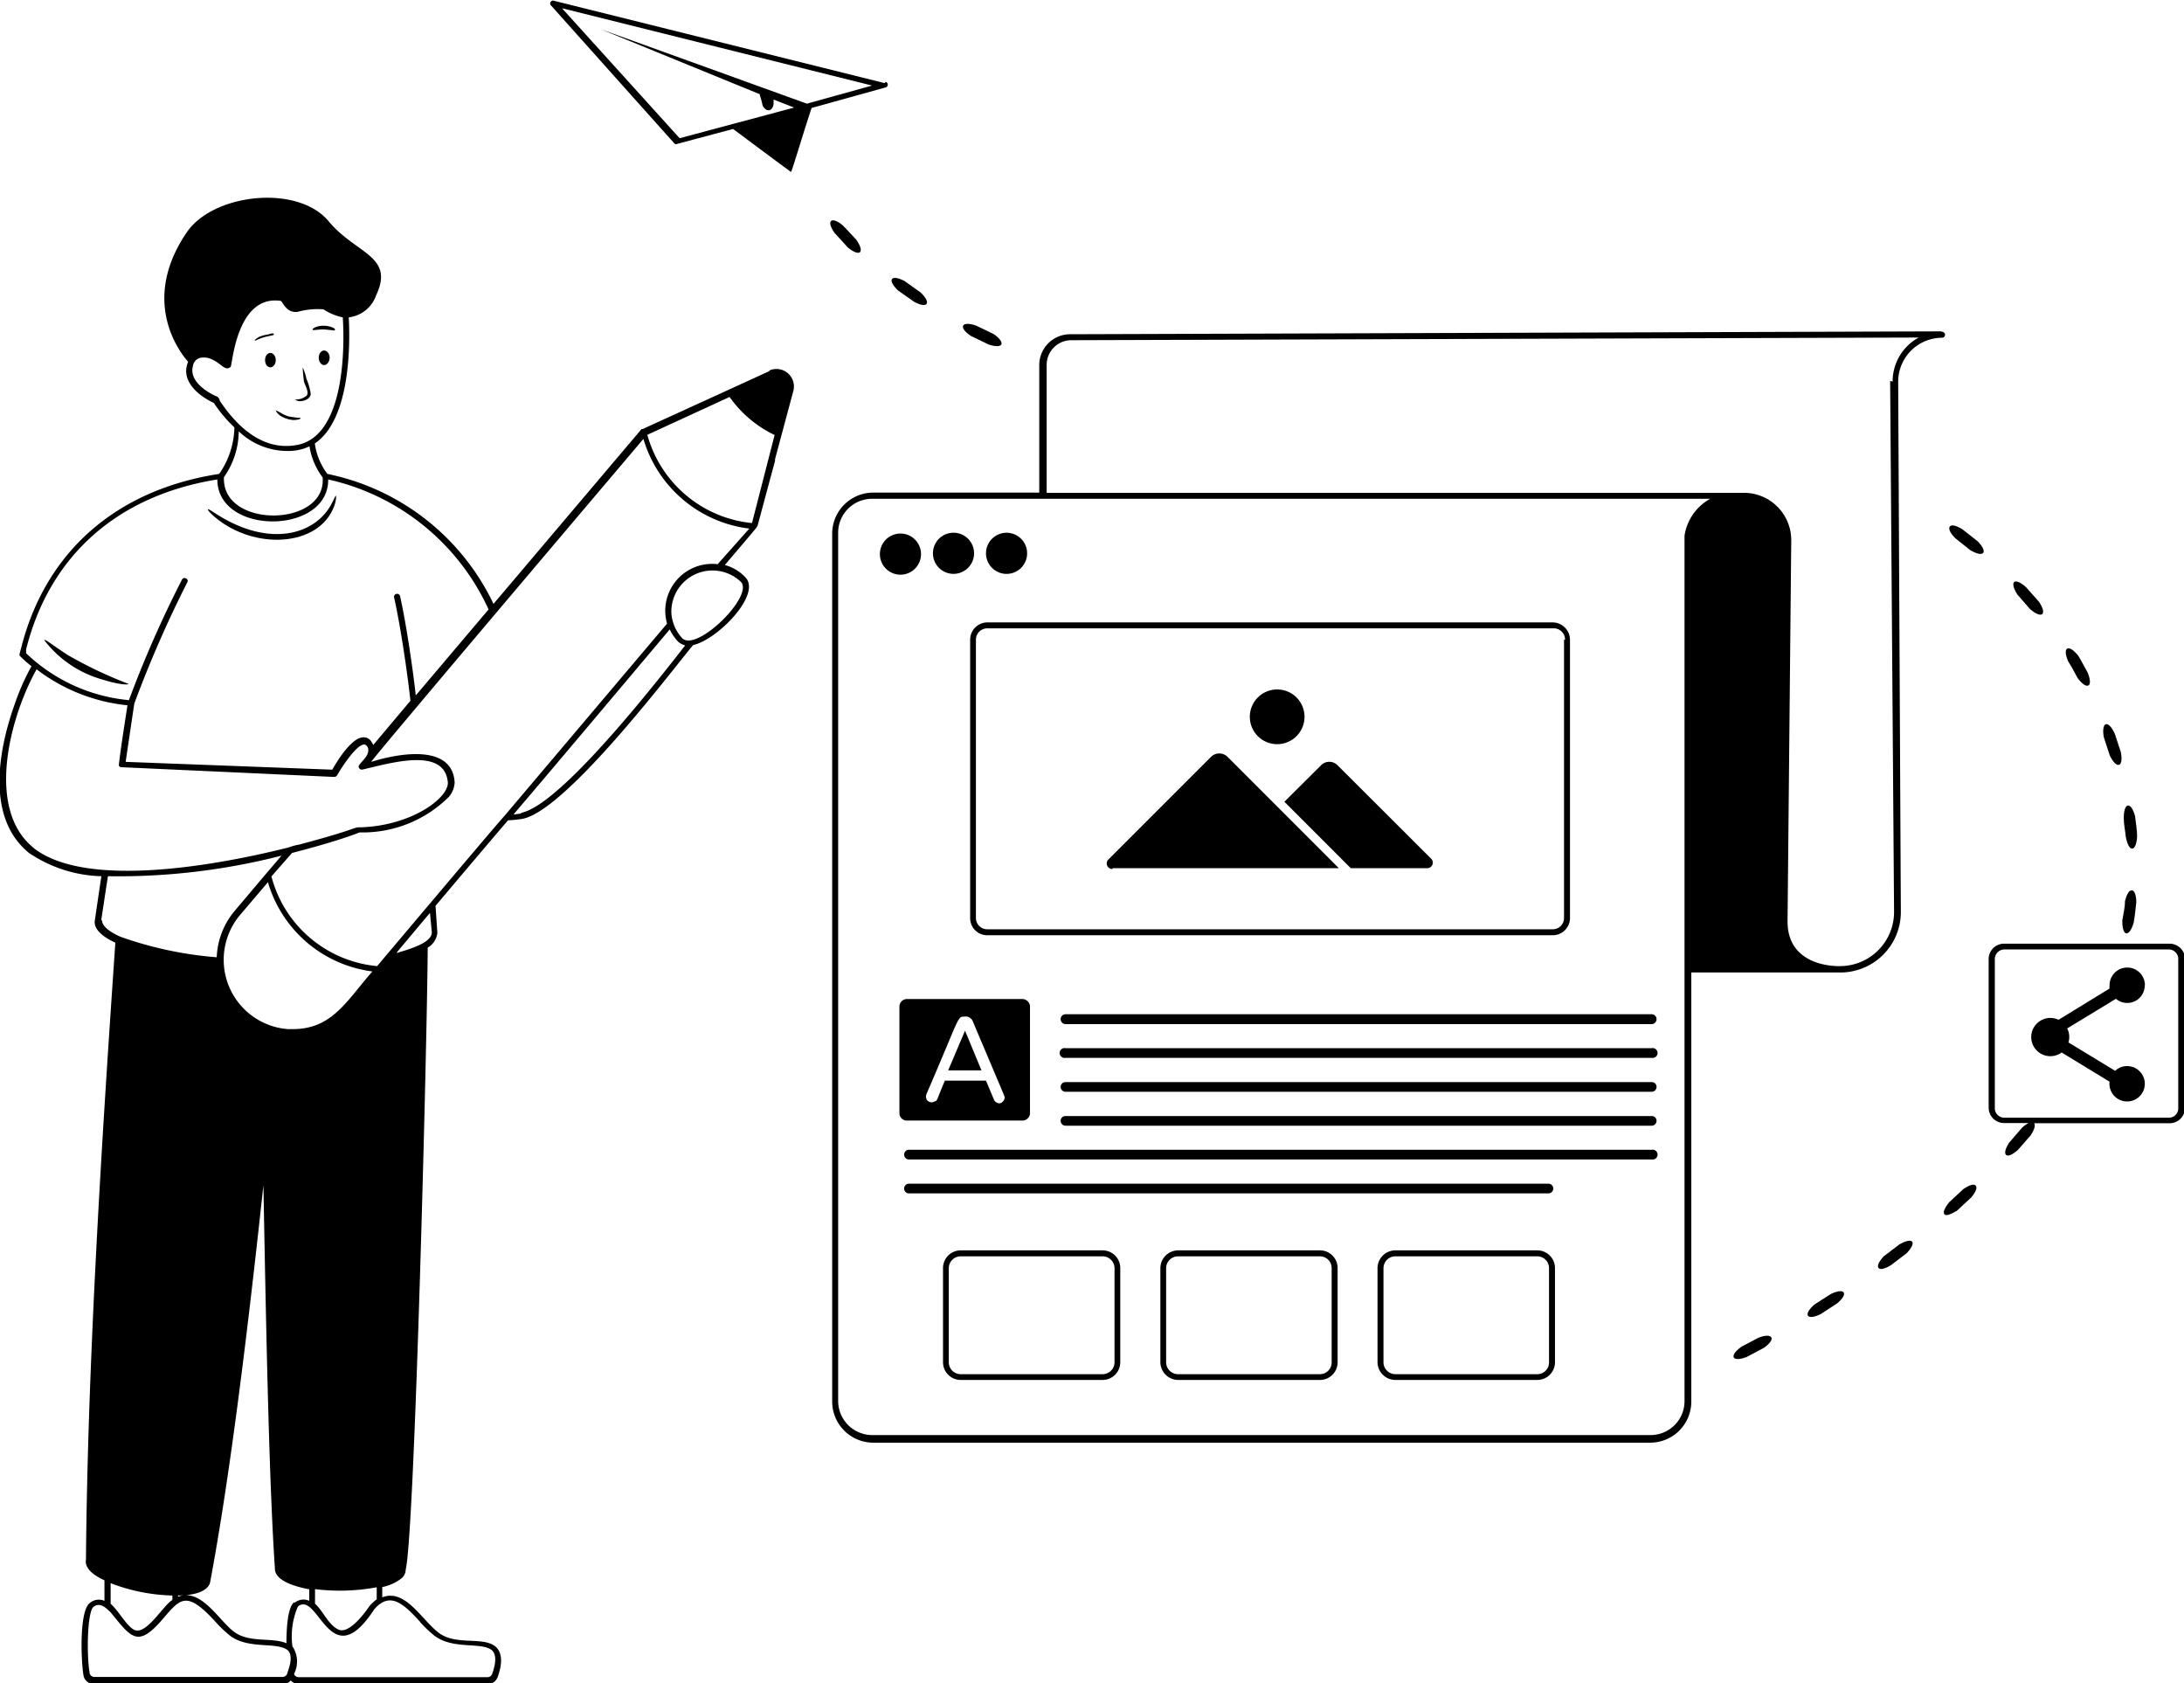 <svg id="Layer_1" data-name="Layer 1" xmlns="http://www.w3.org/2000/svg" viewBox="0 0 106.21 81.83"><path d="M87.4,72l-.83.44c-.61.44-.45.76.25.5l.85-.45c.31-.22.42-.41.36-.51S87.76,71.86,87.4,72Z" transform="translate(-1.89 -6.96)"/><path d="M90.93,69.87l-.8.51c-.57.5-.38.8.3.47l.8-.52c.29-.25.38-.43.32-.53S91.27,69.71,90.93,69.87Z" transform="translate(-1.89 -6.96)"/><path d="M94.26,67.46l-.75.57c-.26.27-.34.47-.27.57s.28.07.61-.13l.76-.58c.26-.27.34-.47.27-.56S94.59,67.27,94.26,67.46Z" transform="translate(-1.89 -6.96)"/><path d="M97.37,64.77l-.69.64c-.24.3-.31.5-.23.59s.3,0,.6-.17l.7-.65c.25-.29.3-.49.22-.58S97.68,64.56,97.37,64.77Z" transform="translate(-1.89 -6.96)"/><path d="M105.65,51.83c.06-.32.09-.64.13-1,0-.71-.36-.83-.55-.06,0,.31-.08.63-.13.93C105.09,52.55,105.45,52.51,105.65,51.83Z" transform="translate(-1.89 -6.96)"/><path d="M105.82,47.64c0-.32-.06-.64-.1-1-.18-.69-.54-.72-.55.08,0,.31.07.62.1.93C105.43,48.47,105.78,48.35,105.82,47.64Z" transform="translate(-1.89 -6.96)"/><path d="M104.49,43.69c.33.68.68.59.54-.16l-.3-.91c-.33-.7-.66-.55-.53.18Z" transform="translate(-1.89 -6.96)"/><path d="M102.93,39.93c.45.6.77.44.49-.26-.16-.28-.3-.57-.47-.84-.48-.59-.78-.4-.48.29C102.64,39.38,102.78,39.66,102.93,39.93Z" transform="translate(-1.89 -6.96)"/><path d="M100.62,36.58c.58.49.84.26.43-.36l-.64-.72c-.58-.51-.81-.25-.41.37Z" transform="translate(-1.89 -6.96)"/><path d="M97.32,32.69c-.33-.2-.54-.23-.61-.13s0,.3.27.57l.73.58c.65.38.89.12.36-.43Z" transform="translate(-1.89 -6.96)"/><path d="M49.1,23.29l.87.42c.73.24.84-.1.24-.51l-.85-.41C48.66,22.55,48.47,22.86,49.1,23.29Z" transform="translate(-1.89 -6.96)"/><path d="M46.34,21.63c.68.37.85.05.32-.45l-.77-.55c-.65-.35-.89-.09-.33.45Z" transform="translate(-1.89 -6.96)"/><path d="M43.13,19c.61.49.82.21.4-.39l-.64-.68c-.28-.24-.49-.3-.58-.23s-.05.28.17.59Z" transform="translate(-1.89 -6.96)"/><path d="M96.28,23.07l-42.35.14a1.5,1.5,0,0,0-1.5,1.52l0,6.18H44.3a2,2,0,0,0-1.94,1.95V75.1a2,2,0,0,0,2,2H82.14a2,2,0,0,0,2-2V54.24l7.27,0a2.94,2.94,0,0,0,2.92-2.94l-.13-25.77a2.14,2.14,0,0,1,2.13-2.15.15.15,0,0,0,.15-.15.15.15,0,0,0-.15-.14ZM83.81,33c0,.27,0-2.77,0,42.07a1.65,1.65,0,0,1-1.65,1.66H44.31a1.66,1.66,0,0,1-1.66-1.66V32.86a1.65,1.65,0,0,1,1.65-1.65H85.06A2.47,2.47,0,0,0,83.81,33Zm10-7.52L94,51.28a2.63,2.63,0,0,1-2.63,2.65s-2.55.12-2.55-2.17L89,33.22a2.3,2.3,0,0,0-2.28-2.3h-.44c-.07,0,1.32,0-33.49,0l0-6.2a1.2,1.2,0,0,1,1.21-1.22l41.2-.13a2.43,2.43,0,0,0-1.27,2.14Z" transform="translate(-1.89 -6.96)"/><path d="M55.51,67.75h-6.9a.86.86,0,0,0-.86.86v4.58a.86.86,0,0,0,.86.86h6.9a.86.86,0,0,0,.86-.86V68.61A.86.86,0,0,0,55.51,67.75Zm.58,5.44a.58.58,0,0,1-.58.58h-6.9a.58.58,0,0,1-.58-.58V68.62a.58.58,0,0,1,.58-.58h6.9a.58.58,0,0,1,.58.58Z" transform="translate(-1.89 -6.96)"/><path d="M66.09,67.75H59.18a.87.87,0,0,0-.86.86v4.58a.87.87,0,0,0,.86.86h6.91a.86.86,0,0,0,.85-.86V68.61A.86.86,0,0,0,66.09,67.75Zm.56,5.44a.57.57,0,0,1-.57.58h-6.9a.58.58,0,0,1-.58-.58V68.62a.58.58,0,0,1,.58-.58h6.9a.57.57,0,0,1,.57.58Z" transform="translate(-1.89 -6.96)"/><path d="M76.65,67.75h-6.9a.87.87,0,0,0-.87.86v4.58a.87.87,0,0,0,.87.86h6.9a.86.86,0,0,0,.86-.86V68.61A.86.86,0,0,0,76.65,67.75Zm.57,5.44a.57.57,0,0,1-.57.58h-6.9a.58.58,0,0,1-.58-.58V68.62a.58.58,0,0,1,.58-.58h6.9a.57.57,0,0,1,.57.58Z" transform="translate(-1.89 -6.96)"/><path d="M49.07,38.06V51.6a.83.83,0,0,0,.83.83H77.4a.84.84,0,0,0,.84-.83V38.06a.85.85,0,0,0-.84-.84H49.9A.84.84,0,0,0,49.07,38.06Zm28.88,0V51.6a.55.55,0,0,1-.55.54H49.9a.55.55,0,0,1-.55-.54V38.06a.55.55,0,0,1,.55-.55H77.4A.55.55,0,0,1,78,38.06Z" transform="translate(-1.89 -6.96)"/><path d="M67.58,49.17h3.71a.27.27,0,0,0,.2-.46l-4.56-4.55a.56.56,0,0,0-.79,0l-1.79,1.78Z" transform="translate(-1.89 -6.96)"/><path d="M56,49.17H67l-5.42-5.42a.57.57,0,0,0-.79,0l-5,5a.27.27,0,0,0,.2.46Z" transform="translate(-1.89 -6.96)"/><path d="M64,43.14a1.33,1.33,0,1,0-1.33-1.33A1.33,1.33,0,0,0,64,43.14Z" transform="translate(-1.89 -6.96)"/><path d="M46.68,33.9a1,1,0,1,0-1,1A1,1,0,0,0,46.68,33.9Z" transform="translate(-1.89 -6.96)"/><path d="M48.26,34.86a1,1,0,1,0-1-1A1,1,0,0,0,48.26,34.86Z" transform="translate(-1.89 -6.96)"/><path d="M50.79,34.86a1,1,0,1,0-.95-1A1,1,0,0,0,50.79,34.86Z" transform="translate(-1.89 -6.96)"/><path d="M48.82,57.07,48,59h1.62Z" transform="translate(-1.89 -6.96)"/><path d="M51.6,61.44a.37.37,0,0,0,.38-.36V55.91a.38.38,0,0,0-.38-.38H46a.37.37,0,0,0-.37.38v5.17a.36.36,0,0,0,.37.36Zm-4.68-1.23c1.77-4.09,1.49-3.79,1.93-3.83a.37.37,0,0,1,.35.24c1.58,3.74,1.55,3.64,1.55,3.71s-.1.27-.26.27a.29.29,0,0,1-.26-.17l-.39-.93h-2c-.39.9-.36,1-.49,1a.27.27,0,0,1-.4-.34Z" transform="translate(-1.89 -6.96)"/><path d="M53.47,56.51a.24.24,0,0,0,.24.24h28.5a.24.24,0,1,0,0-.48H53.71A.24.24,0,0,0,53.47,56.51Z" transform="translate(-1.89 -6.96)"/><path d="M82.21,57.92H53.71a.24.24,0,1,0,0,.47h28.5a.24.24,0,1,0,0-.47Z" transform="translate(-1.89 -6.96)"/><path d="M82.21,59.57H53.71a.23.23,0,0,0-.24.23.24.24,0,0,0,.24.24h28.5a.24.24,0,0,0,.24-.24A.23.23,0,0,0,82.21,59.57Z" transform="translate(-1.89 -6.96)"/><path d="M82.21,61.22H53.71a.23.23,0,0,0-.24.23.24.24,0,0,0,.24.24h28.5a.24.24,0,0,0,.24-.24A.23.23,0,0,0,82.21,61.22Z" transform="translate(-1.89 -6.96)"/><path d="M82.21,62.86H46.05a.24.24,0,0,0,0,.47H82.21a.24.24,0,1,0,0-.47Z" transform="translate(-1.89 -6.96)"/><path d="M77.43,64.74a.24.24,0,0,0-.24-.23H46.05a.24.24,0,0,0,0,.47H77.19A.24.24,0,0,0,77.43,64.74Z" transform="translate(-1.89 -6.96)"/><path d="M17,26.1a3,3,0,0,0-.21-.73,2.41,2.41,0,0,0-.18-.55s0,.2.05.59c0,.15.11.32.15.46s.07.29-.05.36c-.29.2-.51.13-.5.17s0,0,.14.06C16.69,26.49,17,26.34,17,26.1Z" transform="translate(-1.89 -6.96)"/><path d="M15.55,27.19a1.41,1.41,0,0,0,.6.19c.25,0,.37-.06.36-.09s-.13,0-.35-.05a1.22,1.22,0,0,1-.55-.17,2.13,2.13,0,0,0-.31-.16S15.34,27.05,15.55,27.19Z" transform="translate(-1.89 -6.96)"/><path d="M17.88,23c.19,0,.29.06.3,0s-.06-.11-.27-.17c-.5-.12-.86.1-.82.16S17.46,22.93,17.88,23Z" transform="translate(-1.89 -6.96)"/><path d="M14.54,23.42c.32-.13.67-.14.67-.2s-.09-.07-.27,0a1.66,1.66,0,0,0-.45.12c-.16.09-.22.16-.21.18S14.38,23.48,14.54,23.42Z" transform="translate(-1.89 -6.96)"/><path d="M17.65,24c-.14,0-.26.16-.26.35s.12.36.26.36.27-.16.27-.36S17.79,24,17.65,24Z" transform="translate(-1.89 -6.96)"/><path d="M14.78,24.47c0,.2.12.35.26.35s.26-.16.26-.35-.11-.35-.26-.35S14.78,24.27,14.78,24.47Z" transform="translate(-1.89 -6.96)"/><path d="M12.34,32.1c1.91,1.62,5.06,1.46,5.8-.53.12-.33.1-.51.08-.51s-.08.16-.23.44c-.8,1.46-3,2.09-5.55.47-.28-.18-.42-.28-.44-.25S12.08,31.88,12.34,32.1Z" transform="translate(-1.89 -6.96)"/><path d="M5.1,38.75c-.69-.45-1-.72-1.06-.67A5.38,5.38,0,0,0,6.88,40c.82.26,1.26.26,1.26.21a20.67,20.67,0,0,1-3-1.43Z" transform="translate(-1.89 -6.96)"/><path d="M39.31,25l-1.92.88h0l-4.25,1.94-.05,0-7.2,8.5A11.5,11.5,0,0,0,17.81,30a3.15,3.15,0,0,1-.61-1.48c1.79-1.21,1.71-5.05,1.65-6.13a1.61,1.61,0,0,0,1.33-1.07c.92-1.94-1-2-2.34-3.64-1.52-1.76-5.59-1.31-6.87.58-2.27,3.33-.35,5.82.07,6.29-.37.86.39,1.6,1.25,2a6.61,6.61,0,0,0,1,1.19A4.12,4.12,0,0,1,12.55,30c-5,.77-8.46,3.78-9.64,8.5a1.08,1.08,0,0,0-.05.2.14.14,0,0,0,0,.15,5.64,5.64,0,0,0,.56.5,11.46,11.46,0,0,0-.81,1.83c-.69,1.93-1.52,5.44.68,7.24a6.57,6.57,0,0,0,3.53,1.14c-.06.39-.26,1.75-.32,2.16s.38.79,1,1.07c-.69,10-1.35,20.6-1.43,30-.07.38.3.73.9,1,0,.27,0,.59,0,1a.68.68,0,0,0-.72.11c-.51.4-.42,2.79-.3,3.51a.52.52,0,0,0,.52.43h9.18a.51.51,0,0,0,.38-.18.55.55,0,0,0,.38.18h9.18a.53.53,0,0,0,.5-.34h0c.27-.74.21-1.27-.16-1.53-.65-.44-1.89,0-2.72-.64s-1.62-2.15-2.73-1.71v-.5a2.24,2.24,0,0,0,.93-.42.57.57,0,0,0,.21-.43c.44-1.8,1.05-26,1.07-30.24a.94.94,0,0,0,.47-.71L23.07,51c1.51-1.79,3.17-3.75,3.53-4.16a5.35,5.35,0,0,0,.7-.07c2.16-.41,7.47-7.48,8.3-8.45,1.17-.25,3.34-2.46,2.54-3.29a2.13,2.13,0,0,0-1-.6c1.18-1.39,1.57-1.84,1.59-1.9.57-2.13.78-2.9.85-3.16h0a.45.45,0,0,0,0-.08c.06-.23.27-1,.89-3.32a.85.85,0,0,0-1.16-1ZM12.57,26.39c-.06-.1-.09-.14-.15-.16s-1.38-.59-1.15-1.47a.49.49,0,0,1,.34-.4,1.11,1.11,0,0,1,.39,0c.56.17.71.51.95.51a.27.27,0,0,0,.16-.08c.09-.16.3-3.52,2.44-3.2.1.06.27.61.82.53A3.59,3.59,0,0,1,17.62,22a2.71,2.71,0,0,0,.94.39c.13,2.15-.1,5.8-2.21,6.2-1.61.31-2.88-.8-3.78-2.16Zm.93,1.54a3.44,3.44,0,0,0,2.59.95,2.37,2.37,0,0,0,.85-.22,3.39,3.39,0,0,0,.64,1.51c.2,2.4-4.76,2.5-4.8.11a.48.48,0,0,1,0-.12,3.92,3.92,0,0,0,.72-2.23ZM3.16,38.68s0-.09,0-.15c1.14-4.55,4.44-7.48,9.3-8.26,0,2.74,5.42,2.7,5.39,0a11.27,11.27,0,0,1,7.8,6.32l-3.54,4.18c-.16-1.42-.47-3.5-.76-4.81a.15.15,0,1,0-.29.07c.31,1.38.64,3.63.79,5,0,0-1.22,1.45-1.81,2.15a.51.51,0,0,0-.09-.16.43.43,0,0,0-.48-.2s-.53,0-1.42,1.56L8,44l.42-2.83A56,56,0,0,1,11,35.27c.09-.16-.17-.3-.26-.13A54.36,54.36,0,0,0,8.16,41a8.35,8.35,0,0,1-5-2.28Zm.34,9.48c-2.3-1.88-1.14-6.32.17-8.66a8.69,8.69,0,0,0,4.42,1.75c-.4,2.53-.43,3-.42,2.91a.12.12,0,0,0,.13.1l10.27.47c.23,0,.15,0,.43-.43.2-.31.91-1.34,1.19-1.11a.29.29,0,0,1,.11.25c0,.35-.46.63-.47.79a.16.16,0,0,0,.21.14c1.48-.35,4-1.08,4.13.65,0,.76-1.76,2.06-4.17,2.16-.54,0,.1,0-3.09.85-.07,0-.39.09-.48.13-3.22.81-9.86,2.09-12.44,0Zm3.31,3.56s.24-1.6.33-2.16a31.92,31.92,0,0,0,8.44-1l-.76.89-1.53,1.81a3.73,3.73,0,0,0-.86,2.24,18.11,18.11,0,0,1-4.69-1h0c-.58-.26-.9-.54-.89-.82ZM16.2,84.85c-.32.25-.38,1.26-.38,2-.72-.3-1.79,0-2.54-.55s-1.6-2.15-2.73-1.71v-.06c.83,0,1.47-.22,1.56-.65.82-4.37,1.65-10.54,2.59-19.3.15,8.11.29,14.63.56,18.65,0,.5.72.82,1.67,1v.56a.67.67,0,0,0-.73.11ZM16,57a3.38,3.38,0,0,1-2.44-5.55l1.36-1.6A6.1,6.1,0,0,0,20,54.19c-1.3,1.48-2,2.89-4.06,2.8ZM7.27,84.93c0-.25,0-.63,0-1a8.88,8.88,0,0,0,3,.6,1.35,1.35,0,0,1,0,.22C9.83,85,9,86.48,8.42,86.2c-.37-.18-.74-.9-1.15-1.27Zm8.39,3.56H6.49a.23.23,0,0,1-.24-.19c-.16-.94-.11-3,.19-3.22s.56,0,.84.28c1,1.23,1.31,1.73,2.52.32.86-1,1.15-1.43,2.58.14a5.7,5.7,0,0,0,.73.69c.9.64,2.22.27,2.76.67.35.3,0,1.06,0,1.1a.24.24,0,0,1-.24.21Zm6.66-2.67a5.7,5.7,0,0,0,.73.69c.89.64,2.19.29,2.72.65.34.23.18.84.05,1.19a.23.23,0,0,1-.22.15H16.42a.23.23,0,0,1-.23-.16h0A1.32,1.32,0,0,0,16.11,87a3.65,3.65,0,0,1,.27-1.94c1-.78,1.56,3.45,3.71.14.78-.89,1.43-.26,2.23.61Zm-2.13-1.09a2.49,2.49,0,0,0-.33.31c-.24.36-1,1.37-1.5,1.15s-.77-.93-1.15-1.26c0-.18,0-.44,0-.71a9.83,9.83,0,0,0,3-.09c0,.26,0,.47,0,.6Zm1-31.47,1.61-1.92.09.95c0,.53-1.18.84-1.7,1Zm6.06-6.75-.39.05c.53-.62,2.25-2.64,7.6-9a2.36,2.36,0,0,0,.41.6.94.94,0,0,0,.34.18c-5,6.43-7.11,8-8,8.14ZM37.92,35.25c.65.68-2.15,3.43-2.85,2.74a2,2,0,0,1-.53-1.21,2,2,0,0,1,3.38-1.53Zm-1.13-.86a2.28,2.28,0,0,0-2.46,2.89l-7.91,9.35c-.34.36-5.85,6.9-6.19,7.3a5.87,5.87,0,0,1-5.14-4.36l1-1.14c1-.26,2.31-.62,3.29-1a5.94,5.94,0,0,0,4.34-1.73A1.16,1.16,0,0,0,24,45h0c-.1-1.75-2.37-1.52-4.06-1,.31-.46,13.21-15.66,13.24-15.7a6.15,6.15,0,0,0,5.15,4.36Zm1.67-2a5.88,5.88,0,0,1-5.09-4.29l4-1.84a5.69,5.69,0,0,0,2.19,1.85Z" transform="translate(-1.89 -6.96)"/><path d="M44.91,11,28.84,7a.14.14,0,0,0-.14.24l6,6.71a.15.15,0,0,0,.14,0l2.7-.72c.59.44,2.79,2.08,2.82,2.09s.77-2.46,1-3.11l3.6-1a.14.14,0,0,0,0-.27Zm-3.78,1s-9.41-3.4-10-3.61l7.71,3.15c0,.14,0-.06.14.56.21.38.54.23.53-.16l0-.14,1,.39-5.57,1.49L29.22,7.36,44.3,11.12Z" transform="translate(-1.89 -6.96)"/><path d="M107.36,52.84h-8a.75.75,0,0,0-.76.75v7.23a.75.75,0,0,0,.76.74h1.18a1.64,1.64,0,0,0-.32.23l-.62.72c-.2.31-.24.52-.15.6s.29,0,.57-.24l.63-.72c.19-.3.23-.49.16-.58h6.59a.75.75,0,0,0,.75-.75V53.58a.75.75,0,0,0-.75-.74Zm.46,8a.45.45,0,0,1-.46.46h-8a.46.46,0,0,1-.46-.46V53.58a.47.47,0,0,1,.46-.46h8a.46.46,0,0,1,.46.46Z" transform="translate(-1.89 -6.96)"/><path d="M106.2,54.86a.86.86,0,0,0-1.72,0,.78.78,0,0,0,0,.16L102,56.54a.93.93,0,1,0,.15,1.59l2.33,1.42a.86.86,0,1,0,.27-.53l-2.27-1.38a.91.91,0,0,0-.06-.68l2.37-1.44a.85.85,0,0,0,1.4-.66Z" transform="translate(-1.89 -6.96)"/></svg>